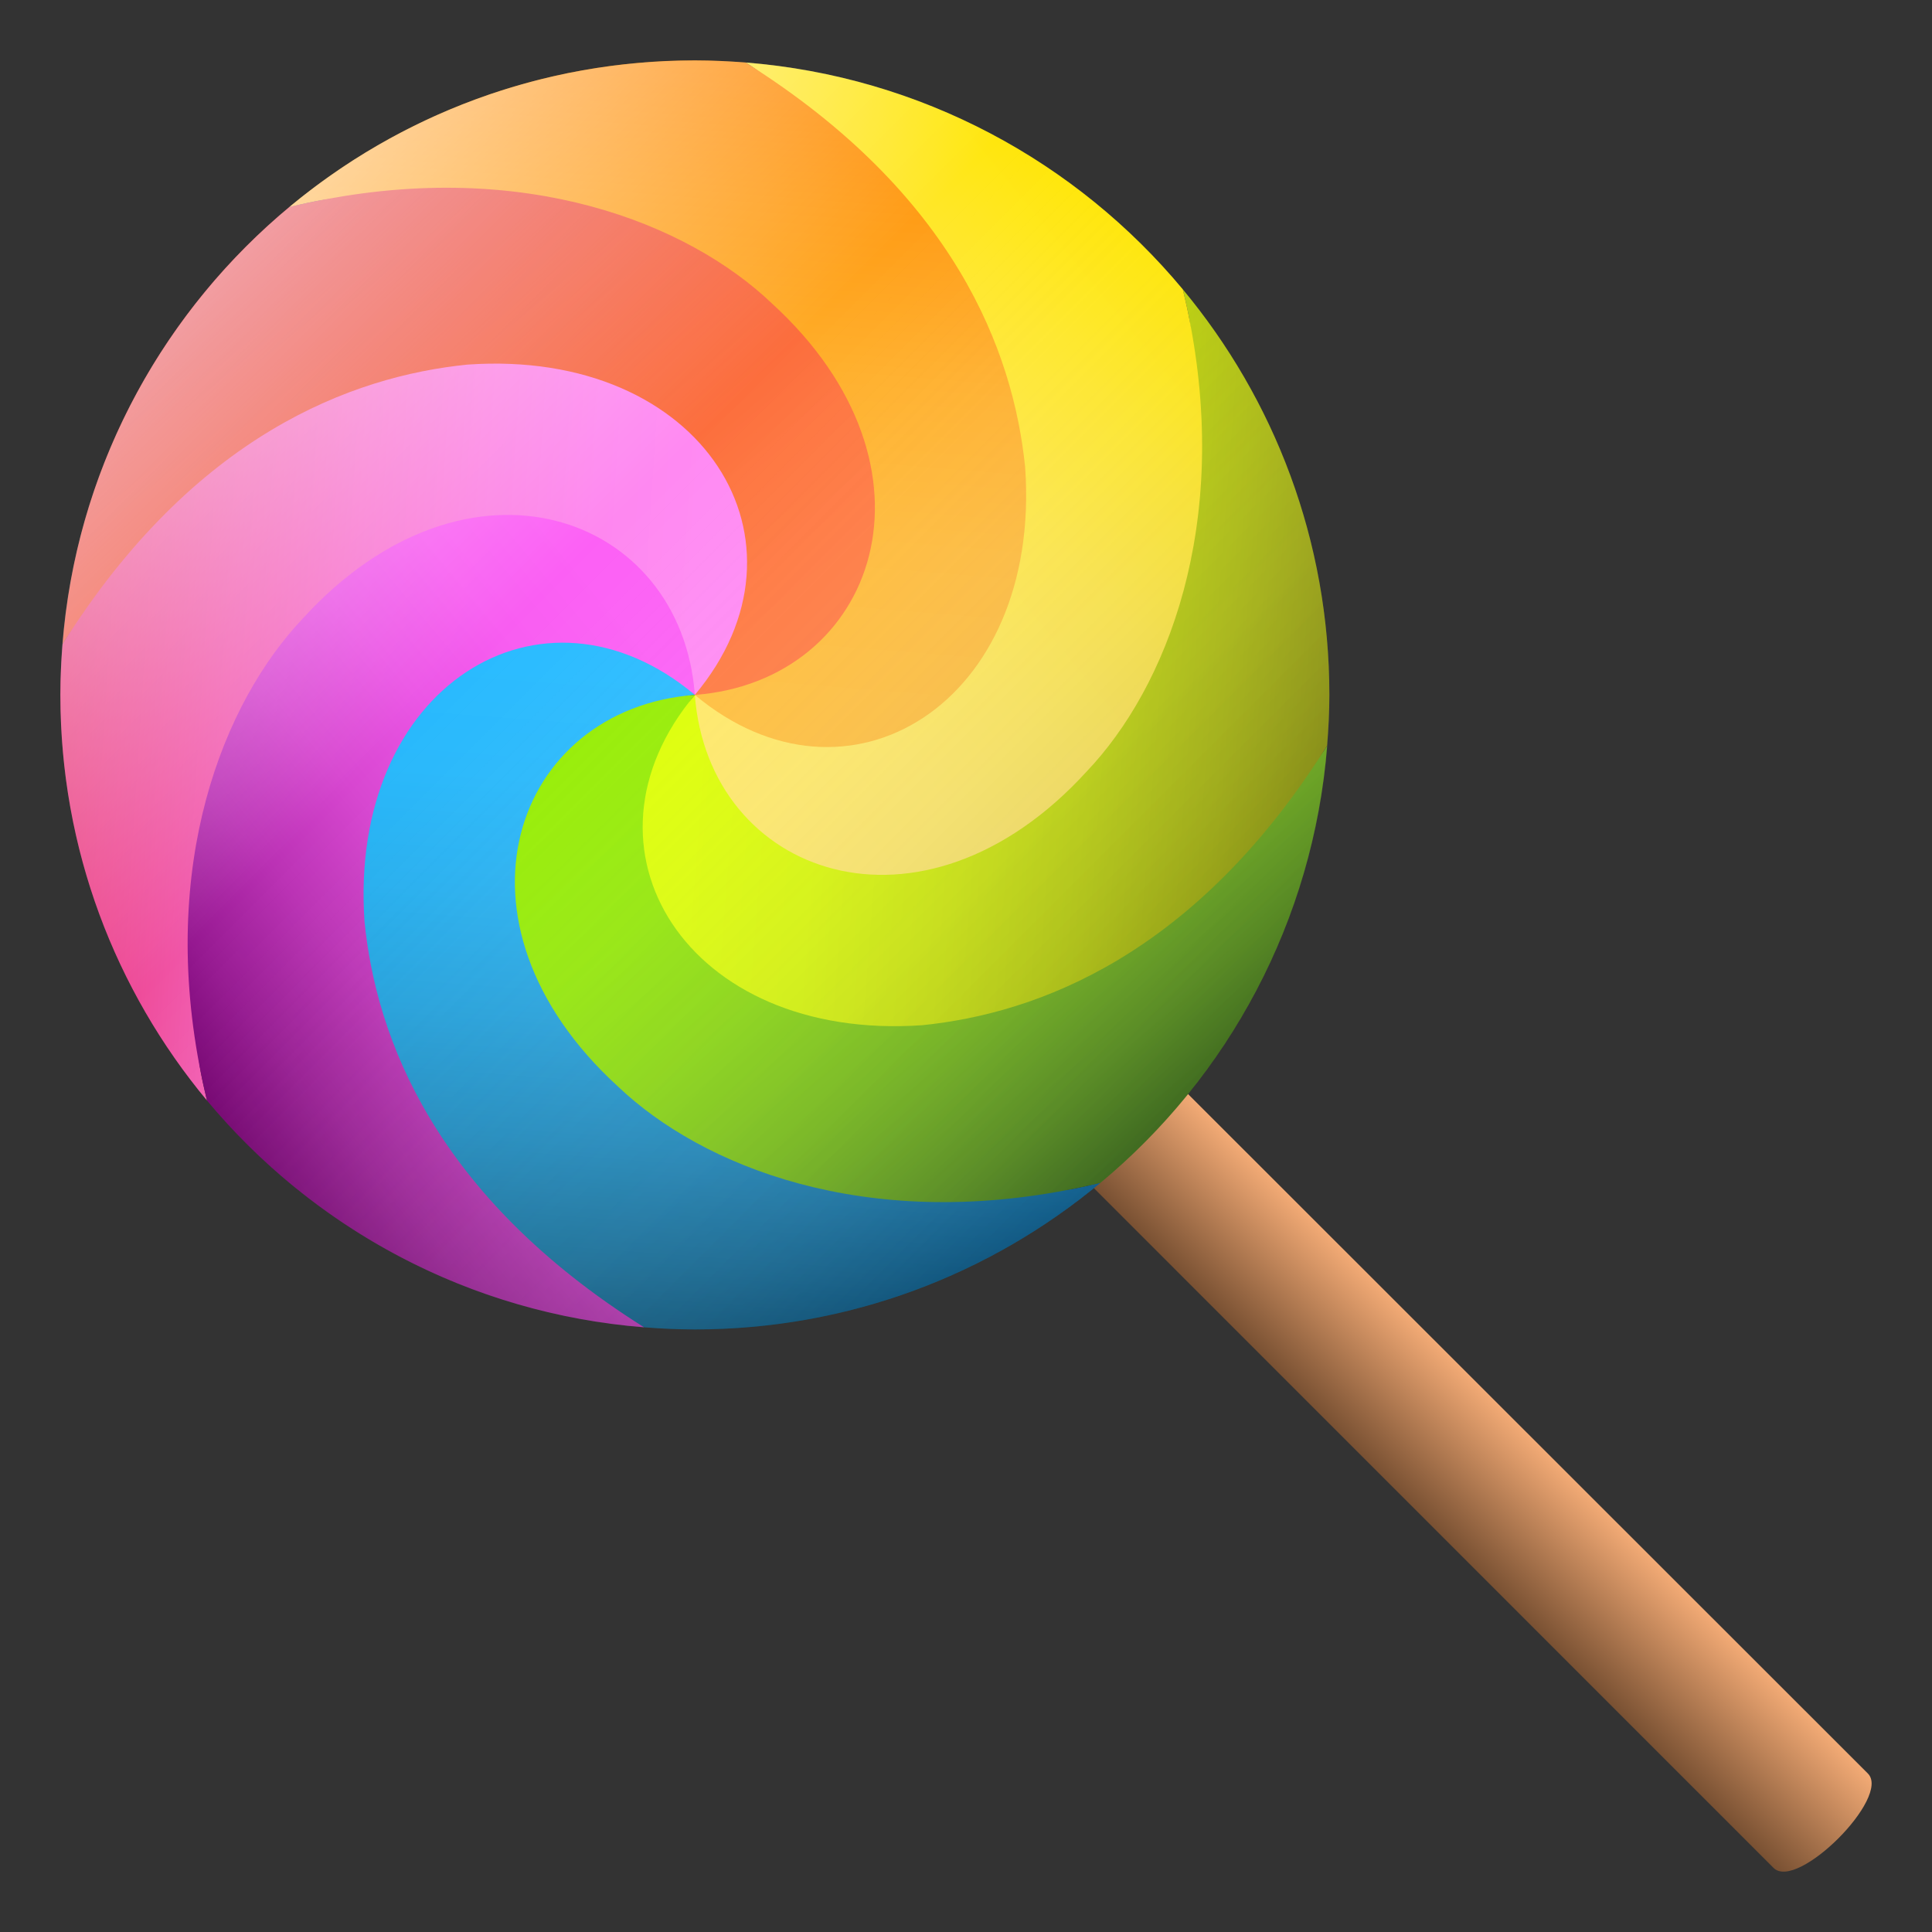 <?xml version="1.0" encoding="utf-8"?>
<!-- Generator: Adobe Illustrator 15.0.0, SVG Export Plug-In . SVG Version: 6.00 Build 0)  -->
<!DOCTYPE svg PUBLIC "-//W3C//DTD SVG 1.1//EN" "http://www.w3.org/Graphics/SVG/1.1/DTD/svg11.dtd">
<svg version="1.1" id="Layer_1" xmlns:x="http://ns.adobe.com/Extensibility/1.0/" xmlns:i="http://ns.adobe.com/AdobeIllustrator/10.0/" xmlns:graph="http://ns.adobe.com/Graphs/1.0/"
	 xmlns="http://www.w3.org/2000/svg" xmlns:xlink="http://www.w3.org/1999/xlink" xmlns:a="http://ns.adobe.com/AdobeSVGViewerExtensions/3.0/"
	 x="0px" y="0px" width="64px" height="64px" viewBox="0 0 64 64" enable-background="new 0 0 64 64" xml:space="preserve">
<rect x="0" y="0" width="64" height="64" fill="#333333" stroke="none"/>
<linearGradient id="SVGID_1_" gradientUnits="userSpaceOnUse" x1="151.04" y1="110.341" x2="155.46" y2="110.341" gradientTransform="matrix(0.707 -0.707 0.707 0.707 -140.226 76.5)">
	<stop  offset="0" style="stop-color:#785032"/>
	<stop  offset="1" style="stop-color:#F2AA75"/>
	<a:midPointStop  offset="0" style="stop-color:#785032"/>
	<a:midPointStop  offset="0.5" style="stop-color:#785032"/>
	<a:midPointStop  offset="1" style="stop-color:#F2AA75"/>
</linearGradient>
<path fill="url(#SVGID_1_)" d="M61.876,58.75c-5.973-5.973-28.901-28.885-28.901-28.885l-3.114,3.118
	c0,0,22.387,22.389,28.891,28.895C59.532,62.654,62.655,59.531,61.876,58.75z"/>
<linearGradient id="SVGID_2_" gradientUnits="userSpaceOnUse" x1="29.382" y1="20.25" x2="27.745" y2="41.918" gradientTransform="matrix(1 0 0 1 -5.276 2.185)">
	<stop  offset="0" style="stop-color:#29BBFF"/>
	<stop  offset="0.174" style="stop-color:#28B8FB"/>
	<stop  offset="0.354" style="stop-color:#24AEEE"/>
	<stop  offset="0.537" style="stop-color:#1D9EDA"/>
	<stop  offset="0.722" style="stop-color:#1487BD"/>
	<stop  offset="0.907" style="stop-color:#086B98"/>
	<stop  offset="1" style="stop-color:#015A82"/>
	<a:midPointStop  offset="0" style="stop-color:#29BBFF"/>
	<a:midPointStop  offset="0.7" style="stop-color:#29BBFF"/>
	<a:midPointStop  offset="1" style="stop-color:#015A82"/>
</linearGradient>
<path fill="url(#SVGID_2_)" d="M36.456,39.18c-0.271,0.064-0.547,0.131-0.814,0.184c-7.002,1.434-18.633-15.89-12.623-16.344
	c-9.898-9.898-22.836,12.292-1.68,20.948c0.556,0.045,1.113,0.07,1.68,0.072C28.131,44.039,32.813,42.213,36.456,39.18z"/>
<linearGradient id="SVGID_3_" gradientUnits="userSpaceOnUse" x1="30.038" y1="19.303" x2="43.612" y2="35.614" gradientTransform="matrix(1 0 0 1 -5.276 2.185)">
	<stop  offset="0" style="stop-color:#95ED00"/>
	<stop  offset="0.206" style="stop-color:#92E901"/>
	<stop  offset="0.419" style="stop-color:#89DC06"/>
	<stop  offset="0.636" style="stop-color:#79C80D"/>
	<stop  offset="0.854" style="stop-color:#64AB18"/>
	<stop  offset="1" style="stop-color:#529320"/>
	<a:midPointStop  offset="0" style="stop-color:#95ED00"/>
	<a:midPointStop  offset="0.7" style="stop-color:#95ED00"/>
	<a:midPointStop  offset="1" style="stop-color:#529320"/>
</linearGradient>
<path fill="url(#SVGID_3_)" d="M43.964,24.706c-4.361,6.936-25.182,3.369-20.945-1.687c-6.011,0.454-8.526,7.519-2.539,12.981
	c2.778,2.639,8.161,4.799,15.162,3.363c0.267-0.051,0.542-0.119,0.814-0.182C40.685,35.664,43.502,30.516,43.964,24.706z"/>
<linearGradient id="SVGID_4_" gradientUnits="userSpaceOnUse" x1="28.4" y1="18.745" x2="49.473" y2="20.387" gradientTransform="matrix(1 0 0 1 -5.276 2.185)">
	<stop  offset="0" style="stop-color:#DDFF00"/>
	<stop  offset="0.201" style="stop-color:#DAFB00"/>
	<stop  offset="0.41" style="stop-color:#D1EE00"/>
	<stop  offset="0.622" style="stop-color:#C1DA00"/>
	<stop  offset="0.835" style="stop-color:#ACBD00"/>
	<stop  offset="1" style="stop-color:#97A100"/>
	<a:midPointStop  offset="0" style="stop-color:#DDFF00"/>
	<a:midPointStop  offset="0.7" style="stop-color:#DDFF00"/>
	<a:midPointStop  offset="1" style="stop-color:#97A100"/>
</linearGradient>
<path fill="url(#SVGID_4_)" d="M39.364,10.395c1.434,7-10.573,22.393-16.346,12.624c-4.238,5.055-0.287,11.489,7.537,10.942
	c3.818-0.389,9.045-2.32,13.407-9.259c0.044-0.554,0.075-1.114,0.075-1.682c0-5.109-1.826-9.793-4.855-13.435
	C39.244,9.856,39.312,10.128,39.364,10.395z"/>
<linearGradient id="SVGID_5_" gradientUnits="userSpaceOnUse" x1="26.788" y1="19.001" x2="42.936" y2="5.699" gradientTransform="matrix(1 0 0 1 -5.276 2.185)">
	<stop  offset="0" style="stop-color:#FFE866"/>
	<stop  offset="0.193" style="stop-color:#FFE862"/>
	<stop  offset="0.393" style="stop-color:#FFE855"/>
	<stop  offset="0.596" style="stop-color:#FFE741"/>
	<stop  offset="0.8" style="stop-color:#FFE724"/>
	<stop  offset="1" style="stop-color:#FFE600"/>
	<a:midPointStop  offset="0" style="stop-color:#FFE866"/>
	<a:midPointStop  offset="0.7" style="stop-color:#FFE866"/>
	<a:midPointStop  offset="1" style="stop-color:#FFE600"/>
</linearGradient>
<path fill="url(#SVGID_5_)" d="M39.364,10.396c-0.052-0.267-0.12-0.54-0.182-0.811c-3.518-4.229-8.664-7.05-14.477-7.513
	c6.936,4.362,9.516,23.424-1.688,20.946c0.453,6.01,7.519,8.527,12.98,2.539C38.638,22.783,40.798,17.396,39.364,10.396z"/>
<linearGradient id="SVGID_6_" gradientUnits="userSpaceOnUse" x1="26.173" y1="20.697" x2="27.87" y2="-0.269" gradientTransform="matrix(1 0 0 1 -5.276 2.185)">
	<stop  offset="0" style="stop-color:#FFBE3B"/>
	<stop  offset="0.256" style="stop-color:#FFBA37"/>
	<stop  offset="0.521" style="stop-color:#FFAF2A"/>
	<stop  offset="0.789" style="stop-color:#FF9C16"/>
	<stop  offset="1" style="stop-color:#FF8800"/>
	<a:midPointStop  offset="0" style="stop-color:#FFBE3B"/>
	<a:midPointStop  offset="0.7" style="stop-color:#FFBE3B"/>
	<a:midPointStop  offset="1" style="stop-color:#FF8800"/>
</linearGradient>
<path fill="url(#SVGID_6_)" d="M9.583,6.859c0.273-0.063,0.547-0.131,0.814-0.182c7.001-1.438,24.256,8.218,12.621,16.342
	c5.054,4.237,11.488,0.287,10.942-7.538c-0.388-3.818-2.319-9.043-9.257-13.408C24.147,2.028,23.588,2.001,23.019,2
	C17.908,2,13.226,3.827,9.583,6.859z"/>
<linearGradient id="SVGID_7_" gradientUnits="userSpaceOnUse" x1="26.494" y1="22.259" x2="13.084" y2="6.222" gradientTransform="matrix(1 0 0 1 -5.276 2.185)">
	<stop  offset="0" style="stop-color:#FF7940"/>
	<stop  offset="0.201" style="stop-color:#FE753F"/>
	<stop  offset="0.41" style="stop-color:#FA683B"/>
	<stop  offset="0.622" style="stop-color:#F35436"/>
	<stop  offset="0.835" style="stop-color:#E9372E"/>
	<stop  offset="1" style="stop-color:#E01B26"/>
	<a:midPointStop  offset="0" style="stop-color:#FF7940"/>
	<a:midPointStop  offset="0.7" style="stop-color:#FF7940"/>
	<a:midPointStop  offset="1" style="stop-color:#E01B26"/>
</linearGradient>
<path fill="url(#SVGID_7_)" d="M25.56,10.041c-2.775-2.639-8.161-4.799-15.161-3.363C10.13,6.728,9.856,6.796,9.583,6.859
	c-4.229,3.516-7.049,8.663-7.51,14.475c4.363-6.936,23.828-12.04,20.945,1.686C29.03,22.565,31.545,15.5,25.56,10.041z"/>
<linearGradient id="SVGID_8_" gradientUnits="userSpaceOnUse" x1="28.149" y1="22.789" x2="7.24" y2="21.421" gradientTransform="matrix(1 0 0 1 -5.276 2.185)">
	<stop  offset="0" style="stop-color:#FF8AF3"/>
	<stop  offset="0.176" style="stop-color:#FE87EF"/>
	<stop  offset="0.358" style="stop-color:#FC7EE2"/>
	<stop  offset="0.544" style="stop-color:#F870CE"/>
	<stop  offset="0.731" style="stop-color:#F25CB1"/>
	<stop  offset="0.918" style="stop-color:#EC428C"/>
	<stop  offset="1" style="stop-color:#E83579"/>
	<a:midPointStop  offset="0" style="stop-color:#FF8AF3"/>
	<a:midPointStop  offset="0.7" style="stop-color:#FF8AF3"/>
	<a:midPointStop  offset="1" style="stop-color:#E83579"/>
</linearGradient>
<path fill="url(#SVGID_8_)" d="M15.483,12.078c-3.818,0.385-9.046,2.32-13.41,9.259C2.029,21.892,1.999,22.454,2,23.02
	c0,5.108,1.825,9.793,4.857,13.437c-0.063-0.273-0.13-0.547-0.182-0.814c-1.437-7,8.359-25.335,16.343-12.624
	C27.257,17.964,23.307,11.531,15.483,12.078z"/>
<linearGradient id="SVGID_9_" gradientUnits="userSpaceOnUse" x1="29.779" y1="22.611" x2="13.687" y2="36.021" gradientTransform="matrix(1 0 0 1 -5.276 2.185)">
	<stop  offset="0" style="stop-color:#FC60F5"/>
	<stop  offset="0.166" style="stop-color:#F85DF1"/>
	<stop  offset="0.338" style="stop-color:#EB54E5"/>
	<stop  offset="0.512" style="stop-color:#D746D0"/>
	<stop  offset="0.689" style="stop-color:#BA31B4"/>
	<stop  offset="0.865" style="stop-color:#951890"/>
	<stop  offset="1" style="stop-color:#73006F"/>
	<a:midPointStop  offset="0" style="stop-color:#FC60F5"/>
	<a:midPointStop  offset="0.7" style="stop-color:#FC60F5"/>
	<a:midPointStop  offset="1" style="stop-color:#73006F"/>
</linearGradient>
<path fill="url(#SVGID_9_)" d="M12.075,30.525c-0.537-7.795,5.887-11.743,10.943-7.506c-0.452-6.009-7.518-8.525-12.98-2.538
	c-2.639,2.776-4.8,8.162-3.363,15.164c0.052,0.268,0.119,0.539,0.182,0.811c3.52,4.229,8.666,7.051,14.478,7.512
	C14.397,39.604,12.458,34.379,12.075,30.525z"/>
<linearGradient id="SVGID_10_" gradientUnits="userSpaceOnUse" x1="8.158" y1="8.159" x2="37.881" y2="37.883">
	<stop  offset="0" style="stop-color:#FFFFFF;stop-opacity:0.57"/>
	<stop  offset="0.052" style="stop-color:#FFFFFF;stop-opacity:0.487"/>
	<stop  offset="0.358" style="stop-color:#FFFFFF;stop-opacity:0"/>
	<stop  offset="0.44" style="stop-color:#FBFBFB;stop-opacity:0.038"/>
	<stop  offset="0.522" style="stop-color:#F0EFF1;stop-opacity:0.077"/>
	<stop  offset="0.604" style="stop-color:#DCDBDF;stop-opacity:0.115"/>
	<stop  offset="0.686" style="stop-color:#C1BFC6;stop-opacity:0.153"/>
	<stop  offset="0.769" style="stop-color:#9F9AA5;stop-opacity:0.192"/>
	<stop  offset="0.851" style="stop-color:#746E7E;stop-opacity:0.23"/>
	<stop  offset="0.932" style="stop-color:#423A50;stop-opacity:0.268"/>
	<stop  offset="1" style="stop-color:#130924;stop-opacity:0.3"/>
	<a:midPointStop  offset="0" style="stop-color:#FFFFFF;stop-opacity:0.57"/>
	<a:midPointStop  offset="0.143" style="stop-color:#FFFFFF;stop-opacity:0.57"/>
	<a:midPointStop  offset="0.358" style="stop-color:#FFFFFF;stop-opacity:0"/>
	<a:midPointStop  offset="0.708" style="stop-color:#FFFFFF;stop-opacity:0"/>
	<a:midPointStop  offset="1" style="stop-color:#130924;stop-opacity:0.3"/>
</linearGradient>
<path fill="url(#SVGID_10_)" d="M44.038,23.019c0.002,11.606-9.41,21.018-21.021,21.018C11.409,44.037,2,34.625,2,23.022
	C2.003,11.415,11.411,2,23.021,2.002C34.627,2.002,44.038,11.415,44.038,23.019z"/>
</svg>
